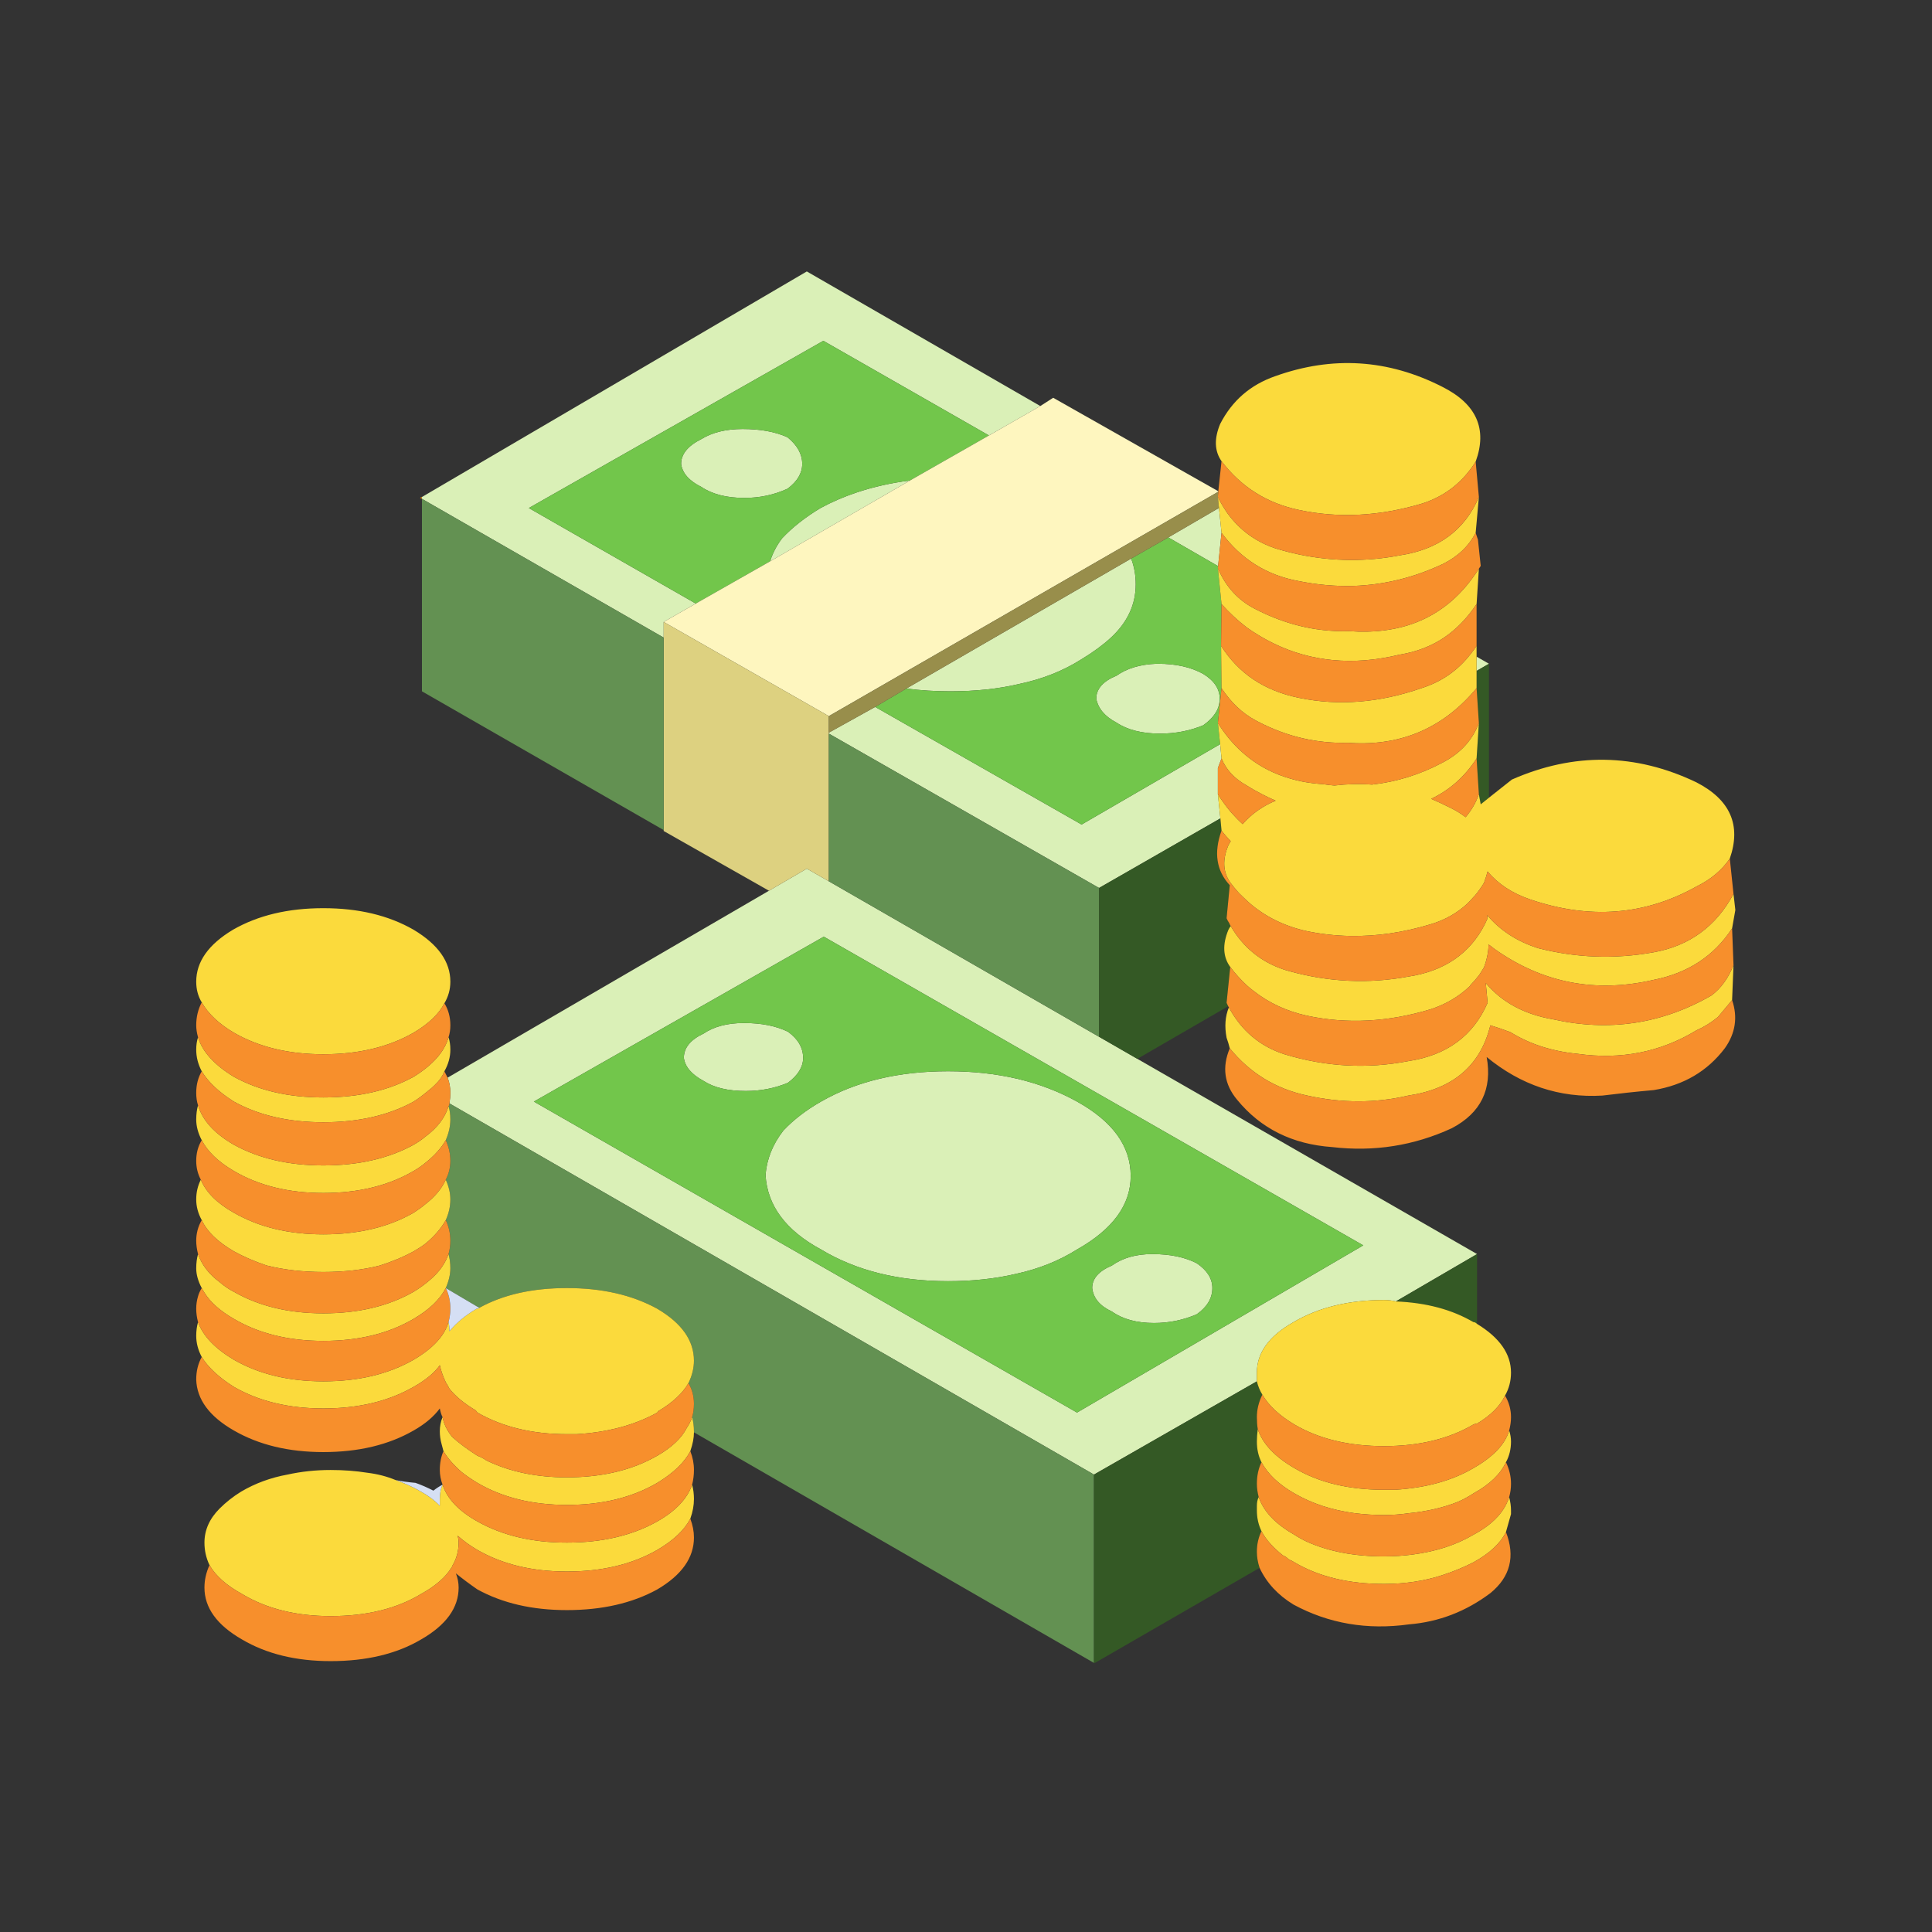 <svg xmlns="http://www.w3.org/2000/svg" xmlns:xlink="http://www.w3.org/1999/xlink" width="500" zoomAndPan="magnify" viewBox="0 0 375 375" height="500" preserveAspectRatio="xMidYMid meet" version="1.0"><rect x="0" y="0" width="375" height="375" fill="#333333" stroke="none"/><defs><clipPath id="3524a0ad72"><path d="M 81 52.688 L 290 52.688 L 290 287 L 81 287 Z M 81 52.688 " clip-rule="nonzero"/></clipPath><clipPath id="1e077d48aa"><path d="M 81 96 L 214 96 L 214 322.688 L 81 322.688 Z M 81 96 " clip-rule="nonzero"/></clipPath><clipPath id="67e86e9d05"><path d="M 212 128 L 289.188 128 L 289.188 322.688 L 212 322.688 Z M 212 128 " clip-rule="nonzero"/></clipPath><clipPath id="d484e316ba"><path d="M 38.086 70 L 336.828 70 L 336.828 314 L 38.086 314 Z M 38.086 70 " clip-rule="nonzero"/></clipPath><clipPath id="d0ef94effd"><path d="M 38.086 89 L 336.828 89 L 336.828 322.688 L 38.086 322.688 Z M 38.086 89 " clip-rule="nonzero"/></clipPath></defs><g clip-path="url(#3524a0ad72)"><path fill="#daf0b7" d="M 215.816 245.645 C 217.898 244.16 220.508 243.414 223.652 243.414 C 227.094 243.414 229.973 244.008 232.289 245.199 C 234.309 246.57 235.316 248.176 235.316 250.012 C 235.316 251.977 234.309 253.672 232.289 255.098 C 229.684 256.227 226.914 256.793 224.004 256.793 C 220.625 256.793 217.898 256.047 215.816 254.562 C 213.5 253.496 212.223 251.977 211.992 250.012 C 211.992 248.176 213.266 246.719 215.816 245.645 Z M 175.922 133.648 L 219.555 108.418 C 220.145 109.965 220.445 111.629 220.445 113.414 C 220.445 117.336 218.844 120.781 215.637 123.758 C 214.098 125.18 212.191 126.578 209.938 127.945 C 206.379 130.207 202.336 131.809 197.828 132.758 C 193.793 133.711 189.34 134.184 184.473 134.184 C 181.5 134.184 178.656 134.012 175.922 133.648 Z M 236.742 135.969 C 236.617 137.754 235.555 139.363 233.535 140.781 C 230.922 141.855 228.137 142.391 225.168 142.391 C 221.668 142.391 218.844 141.676 216.707 140.254 C 214.445 139.062 213.145 137.516 212.785 135.613 C 212.785 133.711 214.098 132.227 216.707 131.156 C 218.727 129.727 221.305 128.953 224.449 128.836 C 224.574 128.836 224.688 128.836 224.812 128.836 C 228.25 128.836 231.156 129.488 233.535 130.801 C 235.672 132.109 236.742 133.711 236.742 135.613 C 236.742 135.73 236.742 135.852 236.742 135.969 Z M 237.098 103.422 L 236.43 109.887 L 226.766 104.312 L 236.562 98.609 L 236.609 98.652 Z M 289.008 128.836 L 286.605 130.223 L 286.605 127.457 Z M 148.59 228.082 C 148.824 224.992 149.98 222.105 152.059 219.43 C 154.023 217.355 156.449 215.473 159.363 213.816 C 166.188 209.895 174.41 207.93 184.027 207.93 C 193.641 207.93 201.98 209.895 209.047 213.816 C 216 217.676 219.469 222.496 219.469 228.258 C 219.469 233.852 216 238.602 209.047 242.523 C 205.543 244.727 201.598 246.301 197.203 247.254 C 193.172 248.203 188.777 248.676 184.027 248.676 C 174.41 248.676 166.188 246.629 159.363 242.523 C 152.535 238.84 148.945 234.027 148.59 228.082 Z M 159.895 181.805 L 103.621 213.816 L 209.047 274.18 L 264.609 241.723 Z M 144.402 198.566 C 147.789 198.566 150.633 199.133 152.949 200.262 C 154.914 201.688 155.887 203.383 155.887 205.344 C 155.887 207.066 154.914 208.676 152.949 210.16 C 150.398 211.23 147.664 211.762 144.758 211.762 C 141.312 211.762 138.586 211.113 136.566 209.805 C 134.25 208.559 132.973 207.066 132.734 205.344 C 132.734 203.383 134.016 201.809 136.566 200.617 C 138.586 199.25 141.195 198.566 144.402 198.566 Z M 236.875 158.848 L 213.328 172.352 L 160.875 142.391 L 160.875 142.211 L 169.871 137.215 L 209.938 160.043 L 236.832 144.441 L 237.098 147.207 L 236.387 149.078 L 236.387 154.164 Z M 243.957 268.117 L 212.34 286.215 L 87.238 214.172 C 87.359 213.398 87.414 212.715 87.414 212.125 C 87.414 211.051 87.238 210.07 86.879 209.176 L 149.258 172.891 L 156.602 168.605 L 160.875 171.059 L 213.328 201.242 L 220.758 205.52 L 286.699 243.414 L 270.934 252.605 C 270.223 252.422 269.445 252.332 268.617 252.332 C 261.793 252.332 255.949 253.762 251.082 256.617 C 246.328 259.293 243.957 262.559 243.957 266.426 C 243.957 266.953 243.957 267.527 243.957 268.117 Z M 176.637 93.258 L 149.48 108.953 C 149.953 107.406 150.727 105.922 151.797 104.496 C 153.812 102.355 156.305 100.391 159.273 98.609 C 161.465 97.426 163.816 96.406 166.309 95.578 C 169.516 94.504 172.957 93.734 176.637 93.258 Z M 128.82 120.719 L 128.82 123.758 L 81.898 96.824 L 81.898 96.469 L 156.602 52.688 L 201.926 78.812 L 191.957 84.523 L 159.809 66.152 L 102.641 98.609 L 135.051 117.152 Z M 152.859 94.859 C 150.25 96.051 147.461 96.645 144.492 96.645 C 141.047 96.645 138.258 95.934 136.121 94.504 C 133.742 93.32 132.441 91.832 132.207 90.047 C 132.207 88.145 133.508 86.543 136.121 85.234 C 138.258 83.926 140.93 83.27 144.137 83.27 C 147.582 83.27 150.488 83.805 152.859 84.879 C 154.758 86.426 155.711 88.145 155.711 90.047 C 155.711 91.832 154.758 93.441 152.859 94.859 " fill-opacity="1" fill-rule="evenodd"/></g><path fill="#72c64b" d="M 215.816 245.645 C 213.266 246.719 211.992 248.176 211.992 250.012 C 212.223 251.977 213.5 253.496 215.816 254.562 C 217.898 256.047 220.625 256.793 224.004 256.793 C 226.914 256.793 229.684 256.227 232.289 255.098 C 234.309 253.672 235.316 251.977 235.316 250.012 C 235.316 248.176 234.309 246.57 232.289 245.199 C 229.973 244.008 227.094 243.414 223.652 243.414 C 220.508 243.414 217.898 244.16 215.816 245.645 Z M 236.742 135.969 C 236.742 135.852 236.742 135.73 236.742 135.613 C 236.742 133.711 235.672 132.109 233.535 130.801 C 231.156 129.488 228.25 128.836 224.812 128.836 C 224.688 128.836 224.574 128.836 224.449 128.836 C 221.305 128.953 218.727 129.727 216.707 131.156 C 214.098 132.227 212.785 133.711 212.785 135.613 C 213.145 137.516 214.445 139.062 216.707 140.254 C 218.844 141.676 221.668 142.391 225.168 142.391 C 228.137 142.391 230.922 141.855 233.535 140.781 C 235.555 139.363 236.617 137.754 236.742 135.969 Z M 236.832 144.441 L 209.938 160.043 L 169.871 137.215 L 175.922 133.648 C 178.656 134.012 181.5 134.184 184.473 134.184 C 189.34 134.184 193.793 133.711 197.828 132.758 C 202.336 131.809 206.379 130.207 209.938 127.945 C 212.191 126.578 214.098 125.18 215.637 123.758 C 218.844 120.781 220.445 117.336 220.445 113.414 C 220.445 111.629 220.145 109.965 219.555 108.418 L 226.766 104.312 L 236.43 109.887 L 236.387 110.293 L 237.098 117.242 L 237.008 125.359 L 237.098 133.566 L 236.387 140.336 Z M 159.895 181.805 L 264.609 241.723 L 209.047 274.18 L 103.621 213.816 Z M 148.59 228.082 C 148.945 234.027 152.535 238.84 159.363 242.523 C 166.188 246.629 174.41 248.676 184.027 248.676 C 188.777 248.676 193.172 248.203 197.203 247.254 C 201.598 246.301 205.543 244.727 209.047 242.523 C 216 238.602 219.469 233.852 219.469 228.258 C 219.469 222.496 216 217.676 209.047 213.816 C 201.98 209.895 193.641 207.93 184.027 207.93 C 174.41 207.93 166.188 209.895 159.363 213.816 C 156.449 215.473 154.023 217.355 152.059 219.43 C 149.98 222.105 148.824 224.992 148.59 228.082 Z M 144.402 198.566 C 141.195 198.566 138.586 199.25 136.566 200.617 C 134.016 201.809 132.734 203.383 132.734 205.344 C 132.973 207.066 134.25 208.559 136.566 209.805 C 138.586 211.113 141.312 211.762 144.758 211.762 C 147.664 211.762 150.398 211.23 152.949 210.16 C 154.914 208.676 155.887 207.066 155.887 205.344 C 155.887 203.383 154.914 201.688 152.949 200.262 C 150.633 199.133 147.789 198.566 144.402 198.566 Z M 191.957 84.523 L 176.637 93.258 C 172.957 93.734 169.516 94.504 166.309 95.578 C 163.816 96.406 161.465 97.426 159.273 98.609 C 156.305 100.391 153.812 102.355 151.797 104.496 C 150.727 105.922 149.953 107.406 149.48 108.953 L 135.051 117.152 L 102.641 98.609 L 159.809 66.152 Z M 152.859 94.859 C 154.758 93.441 155.711 91.832 155.711 90.047 C 155.711 88.145 154.758 86.426 152.859 84.879 C 150.488 83.805 147.582 83.27 144.137 83.27 C 140.93 83.27 138.258 83.926 136.121 85.234 C 133.508 86.543 132.207 88.145 132.207 90.047 C 132.441 91.832 133.742 93.32 136.121 94.504 C 138.258 95.934 141.047 96.645 144.492 96.645 C 147.461 96.645 150.25 96.051 152.859 94.859 " fill-opacity="1" fill-rule="evenodd"/><path fill="#fef6bf" d="M 176.637 93.258 L 191.957 84.523 L 201.926 78.812 L 204.422 77.207 L 236.473 95.355 L 236.473 95.445 L 160.875 139 L 128.82 120.719 L 135.051 117.152 L 149.48 108.953 L 176.637 93.258 " fill-opacity="1" fill-rule="evenodd"/><path fill="#ddd180" d="M 128.82 120.719 L 160.875 139 L 160.875 171.059 L 156.602 168.605 L 149.258 172.891 L 128.82 161.297 L 128.82 120.719 " fill-opacity="1" fill-rule="evenodd"/><g clip-path="url(#1e077d48aa)"><path fill="#639152" d="M 93.027 253.852 L 86.523 250.012 C 87.113 248.648 87.414 247.371 87.414 246.18 C 87.414 245.172 87.297 244.25 87.059 243.414 C 87.297 242.586 87.414 241.723 87.414 240.832 C 87.414 239.402 87.113 238.066 86.523 236.82 C 87.113 235.508 87.414 234.172 87.414 232.805 C 87.414 231.559 87.113 230.285 86.523 228.977 C 87.113 227.848 87.414 226.621 87.414 225.316 C 87.414 223.945 87.113 222.609 86.523 221.305 C 87.113 219.934 87.414 218.594 87.414 217.293 C 87.414 216.281 87.297 215.418 87.059 214.707 C 87.176 214.582 87.238 214.41 87.238 214.172 L 212.34 286.215 L 212.34 322.773 L 134.695 278.016 L 134.695 277.836 C 134.695 276.824 134.578 275.906 134.344 275.07 C 134.578 274.297 134.695 273.434 134.695 272.484 C 134.695 271.004 134.344 269.664 133.625 268.473 C 134.344 266.988 134.695 265.535 134.695 264.105 C 134.695 260.184 132.324 256.824 127.574 254.027 C 122.703 251.352 116.859 250.012 110.027 250.012 C 103.324 250.012 97.652 251.293 93.027 253.852 Z M 160.875 142.391 L 213.328 172.352 L 213.328 201.242 L 160.875 171.059 Z M 128.82 161.117 L 81.898 134.184 L 81.898 96.824 L 128.82 123.758 L 128.82 161.117 " fill-opacity="1" fill-rule="evenodd"/></g><path fill="#d28619" d="M 81.898 96.824 L 81.535 96.645 C 81.652 96.531 81.77 96.469 81.898 96.469 L 81.898 96.824 " fill-opacity="1" fill-rule="evenodd"/><path fill="#988e4b" d="M 219.555 108.418 L 175.922 133.648 L 169.871 137.215 L 160.875 142.211 L 160.875 139 L 236.473 95.445 L 236.387 96.469 L 236.562 98.203 L 236.562 98.609 L 226.766 104.312 L 219.555 108.418 " fill-opacity="1" fill-rule="evenodd"/><g clip-path="url(#67e86e9d05)"><path fill="#345925" d="M 287.051 154.164 L 286.605 147.207 L 287.051 140.336 L 286.605 133.566 L 286.605 130.223 L 289.008 128.836 L 289.008 154.832 L 287.406 156.121 Z M 286.699 256.973 C 286.461 256.734 286.227 256.617 285.98 256.617 C 281.828 254.18 276.812 252.84 270.934 252.605 L 286.699 243.414 Z M 238.391 195.312 L 220.758 205.52 L 213.328 201.242 L 213.328 172.352 L 236.875 158.848 L 237.098 161.207 C 235.555 165.484 236.09 169.023 238.699 171.816 L 238.078 178.238 C 238.195 178.531 238.379 178.859 238.613 179.215 C 238.668 179.395 238.762 179.578 238.879 179.75 C 238.699 179.988 238.551 180.227 238.434 180.469 C 237.25 183.316 237.363 185.73 238.789 187.688 L 238.078 194.645 C 238.168 194.867 238.273 195.09 238.391 195.312 Z M 212.34 286.215 L 243.957 268.117 C 244.188 269.074 244.547 269.93 245.02 270.703 C 244.312 272.129 243.957 273.586 243.957 275.07 C 243.957 275.906 244.012 276.68 244.129 277.391 C 244.012 278.281 243.957 279.082 243.957 279.801 C 243.957 281.285 244.25 282.621 244.848 283.812 C 244.25 285.059 243.957 286.461 243.957 288 C 243.957 288.773 244.066 289.637 244.312 290.586 C 244.066 291.066 243.957 291.629 243.957 292.285 C 243.957 292.52 243.957 292.812 243.957 293.176 C 243.957 294.598 244.25 295.934 244.848 297.188 C 244.25 298.434 243.957 299.773 243.957 301.199 C 243.957 302.211 244.129 303.25 244.484 304.32 L 212.52 322.773 L 212.34 322.773 L 212.34 286.215 " fill-opacity="1" fill-rule="evenodd"/></g><g clip-path="url(#d484e316ba)"><path fill="#fbda3c" d="M 286.605 125.359 L 286.605 133.566 C 280.25 141.215 272.145 144.766 262.293 144.219 C 262.113 144.203 261.934 144.188 261.766 144.176 C 255.629 144.344 249.801 142.992 244.262 140.113 C 244.074 140.016 243.887 139.91 243.684 139.809 C 241.133 138.441 238.934 136.359 237.098 133.566 L 237.008 125.359 C 240.395 130.711 245.402 134.066 252.055 135.434 C 252.125 135.445 252.199 135.461 252.277 135.48 C 259.922 137.035 267.797 136.395 275.922 133.566 C 279.852 132.32 283.059 130.074 285.535 126.828 C 285.91 126.371 286.266 125.875 286.605 125.359 Z M 286.426 103.422 C 285.062 106.043 282.922 108.062 280.02 109.488 C 274.434 112.117 268.66 113.523 262.699 113.727 C 259.219 113.824 255.672 113.508 252.055 112.785 C 245.883 111.656 240.895 108.535 237.098 103.422 L 236.609 98.652 L 236.562 98.203 L 236.387 96.469 C 236.445 96.59 236.5 96.707 236.562 96.824 C 237.078 97.82 237.648 98.762 238.254 99.633 C 240.633 102.895 243.746 105.172 247.602 106.453 C 249.113 106.914 250.613 107.297 252.102 107.617 C 258.668 108.988 265.215 109.051 271.734 107.789 C 279.211 106.66 284.32 102.887 287.051 96.469 Z M 287.051 110.383 L 286.605 117.242 C 284.793 119.973 282.668 122.156 280.242 123.797 C 277.723 125.457 274.891 126.543 271.734 127.051 C 269.402 127.617 267.113 127.984 264.883 128.168 C 256.512 128.801 248.891 126.676 241.996 121.793 C 240.215 120.426 238.586 118.91 237.098 117.242 L 236.387 110.293 C 237.934 113.922 240.367 116.562 243.684 118.227 C 248.414 120.664 253.238 122.062 258.156 122.418 C 259.352 122.512 260.555 122.543 261.766 122.504 C 266.711 122.871 271.113 122.293 274.984 120.77 C 279.875 118.832 283.895 115.371 287.051 110.383 Z M 237.098 161.207 L 236.875 158.848 L 236.387 154.164 C 237.18 155.418 238.023 156.574 238.922 157.641 C 239.652 158.469 240.402 159.242 241.195 159.961 C 242.914 157.996 245.055 156.477 247.602 155.41 C 246.703 155.027 245.828 154.609 244.98 154.164 C 243.949 153.641 242.953 153.078 241.996 152.465 C 239.617 151.164 237.988 149.406 237.098 147.207 L 236.832 144.441 L 236.387 140.336 C 237.082 141.438 237.82 142.461 238.613 143.414 C 241.766 147.176 245.668 149.734 250.32 151.086 C 252.324 151.691 254.477 152.062 256.777 152.199 C 257.543 152.32 258.289 152.41 259.004 152.465 C 261.492 152.172 263.93 152.109 266.301 152.289 C 271.113 151.754 275.68 150.328 280.02 148.008 C 283.457 146.223 285.809 143.668 287.051 140.336 L 286.605 147.207 C 284.348 150.715 281.41 153.328 277.793 155.055 C 279.039 155.586 280.312 156.184 281.621 156.84 C 282.691 157.367 283.637 157.969 284.473 158.621 C 285.59 157.312 286.461 155.824 287.051 154.164 L 287.406 156.121 L 289.008 154.832 L 293.461 151.309 C 305.508 146.016 317.445 146.195 329.258 151.844 C 335.848 155.23 338.008 160.164 335.754 166.648 C 334.211 168.906 332.047 170.715 329.258 172.082 C 319.281 177.668 308.543 178.504 297.02 174.582 C 293.523 173.391 290.762 171.582 288.742 169.141 C 288.562 169.852 288.324 170.598 288.035 171.371 C 287.496 172.262 286.906 173.094 286.254 173.863 C 286.129 173.984 286.035 174.074 285.98 174.137 C 285.625 174.547 285.273 174.938 284.918 175.293 C 282.898 177.195 280.492 178.559 277.703 179.395 C 272.383 181.004 267.164 181.766 262.031 181.668 C 259.219 181.617 256.43 181.305 253.66 180.734 C 249.328 179.781 245.586 177.941 242.441 175.203 C 241.785 174.609 241.133 173.984 240.477 173.336 C 239.887 172.68 239.324 172 238.789 171.281 C 237.363 169.262 237.25 166.852 238.434 164.055 C 238.551 163.82 238.699 163.555 238.879 163.254 C 238.223 162.602 237.633 161.918 237.098 161.207 Z M 292.305 297.363 C 291.234 299.562 289.133 301.52 285.98 303.25 C 284.137 304.195 282.121 305.031 279.93 305.742 C 276.484 306.871 272.715 307.441 268.617 307.441 C 261.793 307.441 256.004 306.043 251.254 303.25 C 250.898 303.012 250.543 302.832 250.191 302.711 C 249.773 302.301 249.383 302.031 249.027 301.91 C 247.074 300.363 245.676 298.789 244.848 297.188 C 244.25 295.934 243.957 294.598 243.957 293.176 C 243.957 292.812 243.957 292.52 243.957 292.285 C 243.957 291.629 244.066 291.066 244.312 290.586 C 245.266 293.383 247.574 295.824 251.254 297.898 C 251.969 298.371 252.77 298.82 253.66 299.238 C 257.871 301.137 262.863 302.094 268.617 302.094 C 270.578 302.094 272.449 301.969 274.23 301.73 C 278.738 301.137 282.664 299.863 285.98 297.898 C 288.652 296.473 290.578 294.832 291.77 292.996 C 292.25 292.285 292.633 291.477 292.93 290.586 C 293.16 291.477 293.285 292.34 293.285 293.176 C 293.285 293.414 293.285 293.648 293.285 293.887 Z M 292.305 283.812 C 291.234 286.125 289.133 288.145 285.98 289.875 C 285.09 290.473 284.109 291.004 283.047 291.477 C 280.25 292.605 277.078 293.352 273.516 293.707 C 271.914 293.941 270.281 294.066 268.617 294.066 C 266.664 294.066 264.758 293.941 262.922 293.707 C 258.523 293.113 254.641 291.84 251.254 289.875 C 248.227 288.145 246.094 286.125 244.848 283.812 C 244.25 282.621 243.957 281.285 243.957 279.801 C 243.957 279.082 244.012 278.281 244.129 277.391 C 245.078 280.246 247.457 282.77 251.254 284.969 C 256.004 287.762 261.793 289.164 268.617 289.164 C 269.445 289.164 270.16 289.164 270.754 289.164 C 276.75 288.801 281.828 287.406 285.98 284.969 C 289.844 282.77 292.152 280.328 292.93 277.656 C 293.16 278.371 293.285 279.082 293.285 279.801 C 293.285 281.285 292.957 282.621 292.305 283.812 Z M 292.125 270.883 C 291.18 272.902 289.367 274.715 286.699 276.316 C 286.461 276.316 286.227 276.379 285.98 276.5 C 281.23 279.293 275.441 280.691 268.617 280.691 C 261.793 280.691 256.004 279.293 251.254 276.5 C 248.348 274.77 246.266 272.84 245.02 270.703 C 244.547 269.93 244.188 269.074 243.957 268.117 C 243.957 267.527 243.957 266.953 243.957 266.426 C 243.957 262.559 246.328 259.293 251.082 256.617 C 255.949 253.762 261.793 252.332 268.617 252.332 C 269.445 252.332 270.223 252.422 270.934 252.605 C 276.812 252.84 281.828 254.18 285.98 256.617 C 286.227 256.617 286.461 256.734 286.699 256.973 C 291.086 259.648 293.285 262.797 293.285 266.426 C 293.285 268.027 292.902 269.52 292.125 270.883 Z M 238.523 195.535 C 240.953 200.051 244.547 203.09 249.301 204.629 C 257.312 207.066 265.328 207.512 273.34 205.965 C 280.82 204.836 285.953 201.062 288.742 194.645 L 288.387 190.809 C 291.531 194.555 295.895 196.902 301.473 197.855 C 312.34 200.289 322.578 198.75 332.195 193.219 C 334.035 191.844 335.457 189.887 336.473 187.332 L 336.199 194.109 C 335.254 195.238 334.336 196.34 333.445 197.41 C 332.137 198.477 330.746 199.34 329.258 199.996 C 322.316 204.219 314.621 205.73 306.195 204.543 C 301.266 204.062 296.938 202.672 293.195 200.352 C 291.77 199.812 290.469 199.367 289.277 199.012 C 287.371 206.801 282.066 211.352 273.34 212.652 C 266.984 214.137 260.457 214.137 253.75 212.652 C 247.629 211.352 242.621 208.285 238.699 203.473 C 238.523 202.762 238.316 202.07 238.078 201.422 C 237.66 199.223 237.809 197.258 238.523 195.535 Z M 336.473 173.512 L 336.828 176.629 L 336.199 180.199 C 332.703 185.547 327.629 188.879 320.98 190.188 C 309.633 192.801 299.309 190.777 289.988 184.121 C 289.633 183.828 289.277 183.555 288.922 183.316 C 288.922 184.684 288.625 186.176 288.035 187.777 C 287.734 188.25 287.434 188.723 287.145 189.203 C 286.605 189.914 286.035 190.57 285.445 191.168 C 285.391 191.227 285.336 191.316 285.273 191.434 C 283.137 193.453 280.609 194.938 277.703 195.891 C 269.445 198.387 261.43 198.805 253.66 197.141 C 249.766 196.281 246.352 194.699 243.422 192.418 C 242.891 192.027 242.391 191.609 241.906 191.168 C 240.777 190.098 239.734 188.941 238.789 187.688 C 237.363 185.73 237.25 183.316 238.434 180.469 C 238.551 180.227 238.699 179.988 238.879 179.75 C 241.312 183.91 244.785 186.738 249.301 188.223 C 249.605 188.312 249.91 188.402 250.23 188.496 C 257.926 190.633 265.633 190.988 273.34 189.559 C 280.34 188.496 285.301 185.102 288.207 179.395 C 288.387 178.977 288.562 178.594 288.742 178.238 L 288.652 177.613 C 291.148 180.586 294.441 182.727 298.539 184.035 C 305.953 185.938 313.438 186.203 320.98 184.836 C 327.922 183.59 333.086 179.812 336.473 173.512 Z M 133.988 281.668 C 132.852 283.867 130.719 285.918 127.574 287.824 C 122.703 290.676 116.859 292.102 110.027 292.102 C 103.324 292.102 97.535 290.676 92.664 287.824 C 91.484 287.109 90.438 286.398 89.551 285.68 C 88.004 284.316 86.852 282.977 86.078 281.668 C 85.961 281.258 85.84 280.812 85.723 280.328 C 85.484 279.5 85.367 278.672 85.367 277.836 C 85.367 276.824 85.543 275.906 85.902 275.07 C 86.141 276.379 86.758 277.656 87.77 278.91 C 89.074 280.094 90.711 281.312 92.664 282.559 C 93.32 282.797 93.883 283.094 94.363 283.449 C 98.871 285.652 104.094 286.754 110.027 286.754 C 116.859 286.754 122.703 285.359 127.574 282.559 C 130.363 280.957 132.262 279.172 133.27 277.211 C 133.742 276.5 134.105 275.789 134.344 275.07 C 134.578 275.906 134.695 276.824 134.695 277.836 L 134.695 278.016 C 134.695 279.082 134.461 280.301 133.988 281.668 Z M 134.344 288.18 C 134.578 289.074 134.695 289.992 134.695 290.945 C 134.695 292.195 134.461 293.469 133.988 294.777 C 132.852 296.98 130.719 299 127.574 300.84 C 122.703 303.641 116.859 305.031 110.027 305.031 C 103.324 305.031 97.535 303.641 92.664 300.84 C 91.246 300.008 89.965 299.09 88.84 298.078 C 88.957 298.555 89.02 299 89.02 299.418 C 89.02 301.074 88.602 302.594 87.77 303.961 C 87.77 304.086 87.711 304.195 87.594 304.32 C 86.469 306.16 84.504 307.855 81.715 309.398 C 76.965 312.258 71.121 313.684 64.172 313.684 C 57.465 313.684 51.738 312.258 46.988 309.398 C 43.961 307.734 41.855 305.867 40.664 303.785 C 40.012 302.414 39.684 300.965 39.684 299.418 C 39.684 296.98 40.664 294.777 42.625 292.812 C 43.871 291.566 45.262 290.473 46.809 289.52 C 49.543 287.91 52.539 286.809 55.801 286.215 C 58.473 285.625 61.262 285.324 64.172 285.324 C 66.723 285.324 69.105 285.508 71.293 285.859 C 73.258 286.098 75.094 286.57 76.82 287.289 C 78.535 287.883 80.172 288.625 81.715 289.52 C 83.199 290.348 84.414 291.266 85.367 292.285 C 85.367 291.746 85.367 291.301 85.367 290.945 C 85.367 289.875 85.543 288.953 85.902 288.18 C 86.793 290.918 89.047 293.293 92.664 295.312 C 97.535 298.051 103.324 299.418 110.027 299.418 C 116.859 299.418 122.703 298.051 127.574 295.312 C 131.137 293.293 133.391 290.918 134.344 288.18 Z M 39.156 263.387 C 38.438 262.023 38.086 260.656 38.086 259.293 C 38.086 258.336 38.203 257.445 38.438 256.617 C 39.391 259.293 41.703 261.73 45.391 263.926 C 50.25 266.719 56.039 268.117 62.754 268.117 C 69.578 268.117 75.422 266.719 80.289 263.926 C 84.031 261.73 86.285 259.293 87.059 256.617 C 87.176 257.09 87.238 257.684 87.238 258.398 C 88.539 256.793 90.293 255.336 92.492 254.027 C 92.727 254.027 92.902 253.969 93.027 253.852 C 97.652 251.293 103.324 250.012 110.027 250.012 C 116.859 250.012 122.703 251.352 127.574 254.027 C 132.324 256.824 134.695 260.184 134.695 264.105 C 134.695 265.535 134.344 266.988 133.625 268.473 C 132.5 270.438 130.543 272.25 127.754 273.914 L 127.574 274.18 C 123.176 276.617 117.961 278.016 111.898 278.371 C 111.246 278.371 110.629 278.371 110.027 278.371 C 103.324 278.371 97.535 276.973 92.664 274.18 C 92.547 274.004 92.43 273.852 92.312 273.734 C 90.113 272.43 88.422 271.031 87.238 269.547 C 86.996 269.074 86.758 268.656 86.523 268.293 C 85.988 267.164 85.605 266.062 85.367 264.996 C 84.297 266.48 82.605 267.883 80.289 269.184 C 75.422 271.984 69.578 273.379 62.754 273.379 C 56.039 273.379 50.25 271.984 45.391 269.184 C 42.473 267.344 40.402 265.41 39.156 263.387 Z M 38.438 243.414 C 39.156 245.5 40.547 247.309 42.625 248.855 C 43.516 249.629 44.438 250.25 45.391 250.73 C 50.25 253.523 56.039 254.918 62.754 254.918 C 69.578 254.918 75.422 253.523 80.289 250.73 C 81.48 250.012 82.578 249.211 83.586 248.32 C 85.25 246.891 86.406 245.262 87.059 243.414 C 87.297 244.25 87.414 245.172 87.414 246.18 C 87.414 247.371 87.113 248.648 86.523 250.012 C 85.395 252.215 83.316 254.207 80.289 255.988 C 75.422 258.848 69.578 260.266 62.754 260.266 C 56.039 260.266 50.25 258.848 45.391 255.988 C 42.719 254.445 40.812 252.75 39.684 250.906 C 39.449 250.551 39.273 250.25 39.156 250.012 C 38.438 248.648 38.086 247.371 38.086 246.18 C 38.086 245.172 38.203 244.25 38.438 243.414 Z M 38.977 228.977 C 39.984 231.414 42.117 233.551 45.391 235.391 C 50.25 238.184 56.039 239.586 62.754 239.586 C 69.578 239.586 75.422 238.184 80.289 235.391 C 81.125 234.855 81.898 234.297 82.605 233.699 C 84.441 232.27 85.75 230.695 86.523 228.977 C 87.113 230.285 87.414 231.559 87.414 232.805 C 87.414 234.172 87.113 235.508 86.523 236.82 C 85.633 238.422 84.324 239.941 82.605 241.367 C 81.898 241.902 81.125 242.406 80.289 242.879 C 78.336 243.953 76.137 244.871 73.703 245.645 C 70.438 246.48 66.785 246.891 62.754 246.891 C 58.828 246.891 55.184 246.48 51.797 245.645 C 49.48 244.871 47.344 243.953 45.391 242.879 C 42.238 241.039 40.164 239.02 39.156 236.82 C 38.438 235.508 38.086 234.172 38.086 232.805 C 38.086 231.441 38.383 230.16 38.977 228.977 Z M 87.059 214.707 C 87.297 215.418 87.414 216.281 87.414 217.293 C 87.414 218.594 87.113 219.934 86.523 221.305 C 85.633 222.852 84.324 224.309 82.605 225.672 C 81.898 226.273 81.125 226.801 80.289 227.281 C 75.422 230.133 69.578 231.559 62.754 231.559 C 56.039 231.559 50.25 230.133 45.391 227.281 C 42.355 225.5 40.281 223.5 39.156 221.305 C 38.438 219.934 38.086 218.594 38.086 217.293 C 38.086 216.281 38.203 215.363 38.438 214.527 C 39.273 217.438 41.582 219.996 45.391 222.195 C 50.25 224.871 56.039 226.211 62.754 226.211 C 69.578 226.211 75.422 224.871 80.289 222.195 C 81.125 221.715 81.898 221.188 82.605 220.594 C 84.922 218.867 86.406 216.91 87.059 214.707 Z M 86.258 194.734 C 85.188 196.812 83.199 198.715 80.289 200.441 C 75.422 203.234 69.578 204.629 62.754 204.629 C 56.039 204.629 50.25 203.234 45.391 200.441 C 42.473 198.715 40.402 196.75 39.156 194.555 C 38.438 193.363 38.086 192.027 38.086 190.543 C 38.086 186.676 40.457 183.316 45.207 180.469 C 50.078 177.668 55.922 176.277 62.754 176.277 C 69.578 176.277 75.422 177.668 80.289 180.469 C 85.043 183.316 87.414 186.676 87.414 190.543 C 87.414 192.027 87.031 193.426 86.258 194.734 Z M 87.059 201.332 C 87.297 202.043 87.414 202.844 87.414 203.734 C 87.414 205.164 87.031 206.559 86.258 207.93 C 85.902 208.883 85.25 209.805 84.297 210.695 C 83.941 211.051 83.523 211.406 83.051 211.762 C 82.934 211.879 82.789 212.004 82.605 212.125 C 81.898 212.715 81.125 213.281 80.289 213.816 C 75.422 216.492 69.578 217.828 62.754 217.828 C 56.039 217.828 50.25 216.492 45.391 213.816 C 42.473 211.969 40.402 210.012 39.156 207.93 C 38.438 206.559 38.086 205.164 38.086 203.734 C 38.086 202.844 38.203 202.043 38.438 201.332 C 39.273 204.125 41.582 206.684 45.391 209.004 C 50.25 211.68 56.039 213.016 62.754 213.016 C 69.578 213.016 75.422 211.68 80.289 209.004 C 84.031 206.684 86.285 204.125 87.059 201.332 Z M 286.426 89.602 C 283.938 93.586 280.492 96.289 276.098 97.719 C 267.781 100.211 259.77 100.629 252.055 98.965 C 245.883 97.66 240.895 94.504 237.098 89.512 C 235.727 87.555 235.645 85.145 236.832 82.293 C 239.145 77.773 242.703 74.688 247.52 73.016 C 258.621 69.039 269.418 69.719 279.93 75.07 C 286.574 78.398 288.742 83.242 286.426 89.602 " fill-opacity="1" fill-rule="evenodd"/></g><g clip-path="url(#d0ef94effd)"><path fill="#f78f2c" d="M 286.426 103.422 L 286.871 104.762 L 287.406 109.844 L 287.051 110.383 C 283.895 115.371 279.875 118.832 274.984 120.77 C 271.113 122.293 266.711 122.871 261.766 122.504 C 260.555 122.543 259.352 122.512 258.156 122.418 C 253.238 122.062 248.414 120.664 243.684 118.227 C 240.367 116.562 237.934 113.922 236.387 110.293 L 237.098 103.422 C 240.895 108.535 245.883 111.656 252.055 112.785 C 255.672 113.508 259.219 113.824 262.699 113.727 C 268.66 113.523 274.434 112.117 280.02 109.488 C 282.922 108.062 285.062 106.043 286.426 103.422 Z M 236.387 154.164 L 236.387 149.078 L 237.098 147.207 C 237.988 149.406 239.617 151.164 241.996 152.465 C 242.953 153.078 243.949 153.641 244.98 154.164 C 245.828 154.609 246.703 155.027 247.602 155.41 C 245.055 156.477 242.914 157.996 241.195 159.961 C 240.402 159.242 239.652 158.469 238.922 157.641 C 238.023 156.574 237.18 155.418 236.387 154.164 Z M 286.605 125.359 C 286.266 125.875 285.91 126.371 285.535 126.828 C 283.059 130.074 279.852 132.32 275.922 133.566 C 267.797 136.395 259.922 137.035 252.277 135.48 C 252.199 135.461 252.125 135.445 252.055 135.434 C 245.402 134.066 240.395 130.711 237.008 125.359 L 237.098 117.242 C 238.586 118.91 240.215 120.426 241.996 121.793 C 248.891 126.676 256.512 128.801 264.883 128.168 C 267.113 127.984 269.402 127.617 271.734 127.051 C 274.891 126.543 277.723 125.457 280.242 123.797 C 282.668 122.156 284.793 119.973 286.605 117.242 Z M 286.605 147.207 L 287.051 154.164 C 286.461 155.824 285.59 157.312 284.473 158.621 C 283.637 157.969 282.691 157.367 281.621 156.84 C 280.312 156.184 279.039 155.586 277.793 155.055 C 281.41 153.328 284.348 150.715 286.605 147.207 Z M 286.605 133.566 L 287.051 140.336 C 285.809 143.668 283.457 146.223 280.02 148.008 C 275.68 150.328 271.113 151.754 266.301 152.289 C 263.93 152.109 261.492 152.172 259.004 152.465 C 258.289 152.41 257.543 152.32 256.777 152.199 C 254.477 152.062 252.324 151.691 250.32 151.086 C 245.668 149.734 241.766 147.176 238.613 143.414 C 237.82 142.461 237.082 141.438 236.387 140.336 L 237.098 133.566 C 238.934 136.359 241.133 138.441 243.684 139.809 C 243.887 139.91 244.074 140.016 244.262 140.113 C 249.801 142.992 255.629 144.344 261.766 144.176 C 261.934 144.188 262.113 144.203 262.293 144.219 C 272.145 144.766 280.25 141.215 286.605 133.566 Z M 244.848 297.188 C 245.676 298.789 247.074 300.363 249.027 301.91 C 249.383 302.031 249.773 302.301 250.191 302.711 C 250.543 302.832 250.898 303.012 251.254 303.25 C 256.004 306.043 261.793 307.441 268.617 307.441 C 272.715 307.441 276.484 306.871 279.93 305.742 C 282.121 305.031 284.137 304.195 285.98 303.25 C 289.133 301.52 291.234 299.562 292.305 297.363 C 294.141 302.121 293.141 306.07 289.277 309.227 C 284.527 312.793 279.273 314.812 273.516 315.285 C 265.383 316.414 257.906 315.141 251.082 311.457 C 248.047 309.609 245.848 307.234 244.484 304.32 C 244.129 303.25 243.957 302.211 243.957 301.199 C 243.957 299.773 244.25 298.434 244.848 297.188 Z M 244.312 290.586 C 244.066 289.637 243.957 288.773 243.957 288 C 243.957 286.461 244.25 285.059 244.848 283.812 C 246.094 286.125 248.227 288.145 251.254 289.875 C 254.641 291.84 258.523 293.113 262.922 293.707 C 264.758 293.941 266.664 294.066 268.617 294.066 C 270.281 294.066 271.914 293.941 273.516 293.707 C 277.078 293.352 280.25 292.605 283.047 291.477 C 284.109 291.004 285.09 290.473 285.98 289.875 C 289.133 288.145 291.234 286.125 292.305 283.812 C 292.957 285.18 293.285 286.57 293.285 288 C 293.285 288.891 293.16 289.754 292.93 290.586 C 292.633 291.477 292.25 292.285 291.77 292.996 C 290.578 294.832 288.652 296.473 285.98 297.898 C 282.664 299.863 278.738 301.137 274.23 301.73 C 272.449 301.969 270.578 302.094 268.617 302.094 C 262.863 302.094 257.871 301.137 253.66 299.238 C 252.77 298.82 251.969 298.371 251.254 297.898 C 247.574 295.824 245.266 293.383 244.312 290.586 Z M 244.129 277.391 C 244.012 276.68 243.957 275.906 243.957 275.07 C 243.957 273.586 244.312 272.129 245.02 270.703 C 246.266 272.84 248.348 274.77 251.254 276.5 C 256.004 279.293 261.793 280.691 268.617 280.691 C 275.441 280.691 281.23 279.293 285.98 276.5 C 286.227 276.379 286.461 276.316 286.699 276.316 C 289.367 274.715 291.18 272.902 292.125 270.883 C 292.902 272.195 293.285 273.586 293.285 275.07 C 293.285 275.906 293.16 276.762 292.93 277.656 C 292.152 280.328 289.844 282.77 285.98 284.969 C 281.828 287.406 276.75 288.801 270.754 289.164 C 270.16 289.164 269.445 289.164 268.617 289.164 C 261.793 289.164 256.004 287.762 251.254 284.969 C 247.457 282.77 245.078 280.246 244.129 277.391 Z M 238.699 203.473 C 242.621 208.285 247.629 211.352 253.75 212.652 C 260.457 214.137 266.984 214.137 273.34 212.652 C 282.066 211.352 287.371 206.801 289.277 199.012 C 290.469 199.367 291.77 199.812 293.195 200.352 C 296.938 202.672 301.266 204.062 306.195 204.543 C 314.621 205.73 322.316 204.219 329.258 199.996 C 330.746 199.34 332.137 198.477 333.445 197.41 C 334.336 196.34 335.254 195.238 336.199 194.109 C 337.328 197.438 336.855 200.559 334.781 203.473 C 331.395 207.93 326.797 210.633 320.98 211.586 C 317.648 211.879 314.328 212.242 311.004 212.652 C 302.699 213.133 295.211 210.633 288.562 205.164 C 289.688 211.406 287.434 216.02 281.801 218.984 C 274.441 222.379 266.691 223.598 258.559 222.645 C 250.844 222.105 244.695 219.043 240.125 213.461 C 237.633 210.488 237.152 207.156 238.699 203.473 Z M 238.391 195.312 C 238.273 195.09 238.168 194.867 238.078 194.645 L 238.789 187.688 C 239.734 188.941 240.777 190.098 241.906 191.168 C 242.391 191.609 242.891 192.027 243.422 192.418 C 246.352 194.699 249.766 196.281 253.66 197.141 C 261.43 198.805 269.445 198.387 277.703 195.891 C 280.609 194.938 283.137 193.453 285.273 191.434 C 285.336 191.316 285.391 191.227 285.445 191.168 C 286.035 190.57 286.605 189.914 287.145 189.203 C 287.434 188.723 287.734 188.25 288.035 187.777 C 288.625 186.176 288.922 184.684 288.922 183.316 C 289.277 183.555 289.633 183.828 289.988 184.121 C 299.309 190.777 309.633 192.801 320.98 190.188 C 327.629 188.879 332.703 185.547 336.199 180.199 L 336.473 187.332 C 335.457 189.887 334.035 191.844 332.195 193.219 C 322.578 198.75 312.34 200.289 301.473 197.855 C 295.895 196.902 291.531 194.555 288.387 190.809 L 288.742 194.645 C 285.953 201.062 280.82 204.836 273.34 205.965 C 265.328 207.512 257.312 207.066 249.301 204.629 C 244.547 203.09 240.953 200.051 238.523 195.535 C 238.48 195.469 238.441 195.391 238.391 195.312 Z M 237.098 161.207 C 237.633 161.918 238.223 162.602 238.879 163.254 C 238.699 163.555 238.551 163.82 238.434 164.055 C 237.25 166.852 237.363 169.262 238.789 171.281 C 239.324 172 239.887 172.68 240.477 173.336 C 241.133 173.984 241.785 174.609 242.441 175.203 C 245.586 177.941 249.328 179.781 253.66 180.734 C 256.43 181.305 259.219 181.617 262.031 181.668 C 267.164 181.766 272.383 181.004 277.703 179.395 C 280.492 178.559 282.898 177.195 284.918 175.293 C 285.273 174.938 285.625 174.547 285.98 174.137 C 286.035 174.074 286.129 173.984 286.254 173.863 C 286.906 173.094 287.496 172.262 288.035 171.371 C 288.324 170.598 288.562 169.852 288.742 169.141 C 290.762 171.582 293.523 173.391 297.02 174.582 C 308.543 178.504 319.281 177.668 329.258 172.082 C 332.047 170.715 334.211 168.906 335.754 166.648 L 336.473 173.512 C 333.086 179.812 327.922 183.59 320.98 184.836 C 313.438 186.203 305.953 185.938 298.539 184.035 C 294.441 182.727 291.148 180.586 288.652 177.613 L 288.742 178.238 C 288.562 178.594 288.387 178.977 288.207 179.395 C 285.301 185.102 280.34 188.496 273.34 189.559 C 265.633 190.988 257.926 190.633 250.23 188.496 C 249.91 188.402 249.605 188.312 249.301 188.223 C 244.785 186.738 241.312 183.91 238.879 179.75 C 238.762 179.578 238.668 179.395 238.613 179.215 C 238.379 178.859 238.195 178.531 238.078 178.238 L 238.699 171.816 C 236.09 169.023 235.555 165.484 237.098 161.207 Z M 40.664 303.785 C 41.855 305.867 43.961 307.734 46.988 309.398 C 51.738 312.258 57.465 313.684 64.172 313.684 C 71.121 313.684 76.965 312.258 81.715 309.398 C 84.504 307.855 86.469 306.16 87.594 304.32 C 87.711 304.195 87.77 304.086 87.77 303.961 C 88.602 302.594 89.02 301.074 89.02 299.418 C 89.02 299 88.957 298.555 88.84 298.078 C 89.965 299.09 91.246 300.008 92.664 300.84 C 97.535 303.641 103.324 305.031 110.027 305.031 C 116.859 305.031 122.703 303.641 127.574 300.84 C 130.719 299 132.852 296.98 133.988 294.777 C 134.461 296.023 134.695 297.242 134.695 298.434 C 134.695 302.355 132.324 305.715 127.574 308.508 C 122.703 311.184 116.859 312.52 110.027 312.52 C 103.324 312.52 97.535 311.184 92.664 308.508 C 91.121 307.441 89.73 306.398 88.484 305.387 C 88.84 306.277 89.02 307.207 89.02 308.152 C 89.02 312.074 86.586 315.434 81.715 318.227 C 76.965 321.027 71.121 322.422 64.172 322.422 C 57.465 322.422 51.738 321.027 46.988 318.227 C 42.117 315.434 39.684 312.074 39.684 308.152 C 39.684 306.668 40.012 305.215 40.664 303.785 Z M 133.988 281.668 C 134.461 282.859 134.695 284.078 134.695 285.324 C 134.695 286.277 134.578 287.227 134.344 288.18 C 133.391 290.918 131.137 293.293 127.574 295.312 C 122.703 298.051 116.859 299.418 110.027 299.418 C 103.324 299.418 97.535 298.051 92.664 295.312 C 89.047 293.293 86.793 290.918 85.902 288.18 C 85.543 287.227 85.367 286.277 85.367 285.324 C 85.367 283.961 85.605 282.742 86.078 281.668 C 86.852 282.977 88.004 284.316 89.551 285.68 C 90.438 286.398 91.484 287.109 92.664 287.824 C 97.535 290.676 103.324 292.102 110.027 292.102 C 116.859 292.102 122.703 290.676 127.574 287.824 C 130.719 285.918 132.852 283.867 133.988 281.668 Z M 134.344 275.07 C 134.105 275.789 133.742 276.5 133.27 277.211 C 132.262 279.172 130.363 280.957 127.574 282.559 C 122.703 285.359 116.859 286.754 110.027 286.754 C 104.094 286.754 98.871 285.652 94.363 283.449 C 93.883 283.094 93.32 282.797 92.664 282.559 C 90.711 281.312 89.074 280.094 87.77 278.91 C 86.758 277.656 86.141 276.379 85.902 275.07 C 85.66 274.598 85.484 274.031 85.367 273.379 C 84.18 274.98 82.488 276.406 80.289 277.656 C 75.422 280.457 69.578 281.848 62.754 281.848 C 56.039 281.848 50.25 280.457 45.391 277.656 C 40.637 274.926 38.203 271.621 38.086 267.762 C 38.086 266.152 38.438 264.699 39.156 263.387 C 40.402 265.41 42.473 267.344 45.391 269.184 C 50.25 271.984 56.039 273.379 62.754 273.379 C 69.578 273.379 75.422 271.984 80.289 269.184 C 82.605 267.883 84.297 266.48 85.367 264.996 C 85.605 266.062 85.988 267.164 86.523 268.293 C 86.758 268.656 86.996 269.074 87.238 269.547 C 88.422 271.031 90.113 272.43 92.312 273.734 C 92.43 273.852 92.547 274.004 92.664 274.18 C 97.535 276.973 103.324 278.371 110.027 278.371 C 110.629 278.371 111.246 278.371 111.898 278.371 C 117.961 278.016 123.176 276.617 127.574 274.18 L 127.754 273.914 C 130.543 272.25 132.5 270.438 133.625 268.473 C 134.344 269.664 134.695 271.004 134.695 272.484 C 134.695 273.434 134.578 274.297 134.344 275.07 Z M 86.523 250.012 C 87.113 251.203 87.414 252.543 87.414 254.027 C 87.414 254.863 87.297 255.727 87.059 256.617 C 86.285 259.293 84.031 261.73 80.289 263.926 C 75.422 266.719 69.578 268.117 62.754 268.117 C 56.039 268.117 50.25 266.719 45.391 263.926 C 41.703 261.73 39.391 259.293 38.438 256.617 C 38.203 255.727 38.086 254.863 38.086 254.027 C 38.086 253.195 38.203 252.395 38.438 251.621 C 38.559 251.141 38.793 250.613 39.156 250.012 C 39.273 250.25 39.449 250.551 39.684 250.906 C 40.812 252.75 42.719 254.445 45.391 255.988 C 50.25 258.848 56.039 260.266 62.754 260.266 C 69.578 260.266 75.422 258.848 80.289 255.988 C 83.316 254.207 85.395 252.215 86.523 250.012 Z M 86.523 236.82 C 87.113 238.066 87.414 239.402 87.414 240.832 C 87.414 241.723 87.297 242.586 87.059 243.414 C 86.406 245.262 85.25 246.891 83.586 248.32 C 82.578 249.211 81.48 250.012 80.289 250.73 C 75.422 253.523 69.578 254.918 62.754 254.918 C 56.039 254.918 50.25 253.523 45.391 250.73 C 44.438 250.25 43.516 249.629 42.625 248.855 C 40.547 247.309 39.156 245.5 38.438 243.414 C 38.203 242.469 38.086 241.605 38.086 240.832 C 38.086 239.402 38.438 238.066 39.156 236.82 C 40.164 239.02 42.238 241.039 45.391 242.879 C 47.344 243.953 49.48 244.871 51.797 245.645 C 55.184 246.48 58.828 246.891 62.754 246.891 C 66.785 246.891 70.438 246.48 73.703 245.645 C 76.137 244.871 78.336 243.953 80.289 242.879 C 81.125 242.406 81.898 241.902 82.605 241.367 C 84.324 239.941 85.633 238.422 86.523 236.82 Z M 86.523 228.977 C 85.75 230.695 84.441 232.27 82.605 233.699 C 81.898 234.297 81.125 234.855 80.289 235.391 C 75.422 238.184 69.578 239.586 62.754 239.586 C 56.039 239.586 50.25 238.184 45.391 235.391 C 42.117 233.551 39.984 231.414 38.977 228.977 C 38.383 227.848 38.086 226.621 38.086 225.316 C 38.086 223.832 38.438 222.496 39.156 221.305 C 40.281 223.5 42.355 225.5 45.391 227.281 C 50.25 230.133 56.039 231.559 62.754 231.559 C 69.578 231.559 75.422 230.133 80.289 227.281 C 81.125 226.801 81.898 226.273 82.605 225.672 C 84.324 224.309 85.633 222.852 86.523 221.305 C 87.113 222.609 87.414 223.945 87.414 225.316 C 87.414 226.621 87.113 227.848 86.523 228.977 Z M 39.156 207.93 C 40.402 210.012 42.473 211.969 45.391 213.816 C 50.25 216.492 56.039 217.828 62.754 217.828 C 69.578 217.828 75.422 216.492 80.289 213.816 C 81.125 213.281 81.898 212.715 82.605 212.125 C 82.789 212.004 82.934 211.879 83.051 211.762 C 83.523 211.406 83.941 211.051 84.297 210.695 C 85.25 209.805 85.902 208.883 86.258 207.93 C 86.434 208.285 86.641 208.703 86.879 209.176 C 87.238 210.07 87.414 211.051 87.414 212.125 C 87.414 212.715 87.359 213.398 87.238 214.172 C 87.238 214.41 87.176 214.582 87.059 214.707 C 86.406 216.91 84.922 218.867 82.605 220.594 C 81.898 221.188 81.125 221.715 80.289 222.195 C 75.422 224.871 69.578 226.211 62.754 226.211 C 56.039 226.211 50.25 224.871 45.391 222.195 C 41.582 219.996 39.273 217.438 38.438 214.527 C 38.203 213.816 38.086 213.016 38.086 212.125 C 38.086 210.57 38.438 209.176 39.156 207.93 Z M 86.258 194.734 C 87.031 195.984 87.414 197.41 87.414 199.012 C 87.414 199.844 87.297 200.617 87.059 201.332 C 86.285 204.125 84.031 206.684 80.289 209.004 C 75.422 211.68 69.578 213.016 62.754 213.016 C 56.039 213.016 50.25 211.68 45.391 209.004 C 41.582 206.684 39.273 204.125 38.438 201.332 C 38.203 200.496 38.086 199.723 38.086 199.012 C 38.086 197.41 38.438 195.922 39.156 194.555 C 40.402 196.75 42.473 198.715 45.391 200.441 C 50.25 203.234 56.039 204.629 62.754 204.629 C 69.578 204.629 75.422 203.234 80.289 200.441 C 83.199 198.715 85.188 196.812 86.258 194.734 Z M 236.473 95.355 L 237.098 89.512 C 240.895 94.504 245.883 97.66 252.055 98.965 C 259.77 100.629 267.781 100.211 276.098 97.719 C 280.492 96.289 283.938 93.586 286.426 89.602 L 287.051 96.469 C 284.32 102.887 279.211 106.66 271.734 107.789 C 265.215 109.051 258.668 108.988 252.102 107.617 C 250.613 107.297 249.113 106.914 247.602 106.453 C 243.746 105.172 240.633 102.895 238.254 99.633 C 237.648 98.762 237.078 97.82 236.562 96.824 C 236.5 96.707 236.445 96.59 236.387 96.469 L 236.473 95.445 L 236.473 95.355 " fill-opacity="1" fill-rule="evenodd"/></g><path fill="#d5dff4" d="M 85.902 288.18 C 85.543 288.953 85.367 289.875 85.367 290.945 C 85.367 291.301 85.367 291.746 85.367 292.285 C 84.414 291.266 83.199 290.348 81.715 289.52 C 80.172 288.625 78.535 287.883 76.82 287.289 C 78.008 287.527 79.281 287.699 80.645 287.824 C 81.836 288.242 82.988 288.746 84.121 289.336 C 84.715 288.863 85.305 288.48 85.902 288.18 Z M 93.027 253.852 C 92.902 253.969 92.727 254.027 92.492 254.027 C 90.293 255.336 88.539 256.793 87.238 258.398 C 87.238 257.684 87.176 257.09 87.059 256.617 C 87.297 255.727 87.414 254.863 87.414 254.027 C 87.414 252.543 87.113 251.203 86.523 250.012 L 93.027 253.852 " fill-opacity="1" fill-rule="evenodd"/></svg>